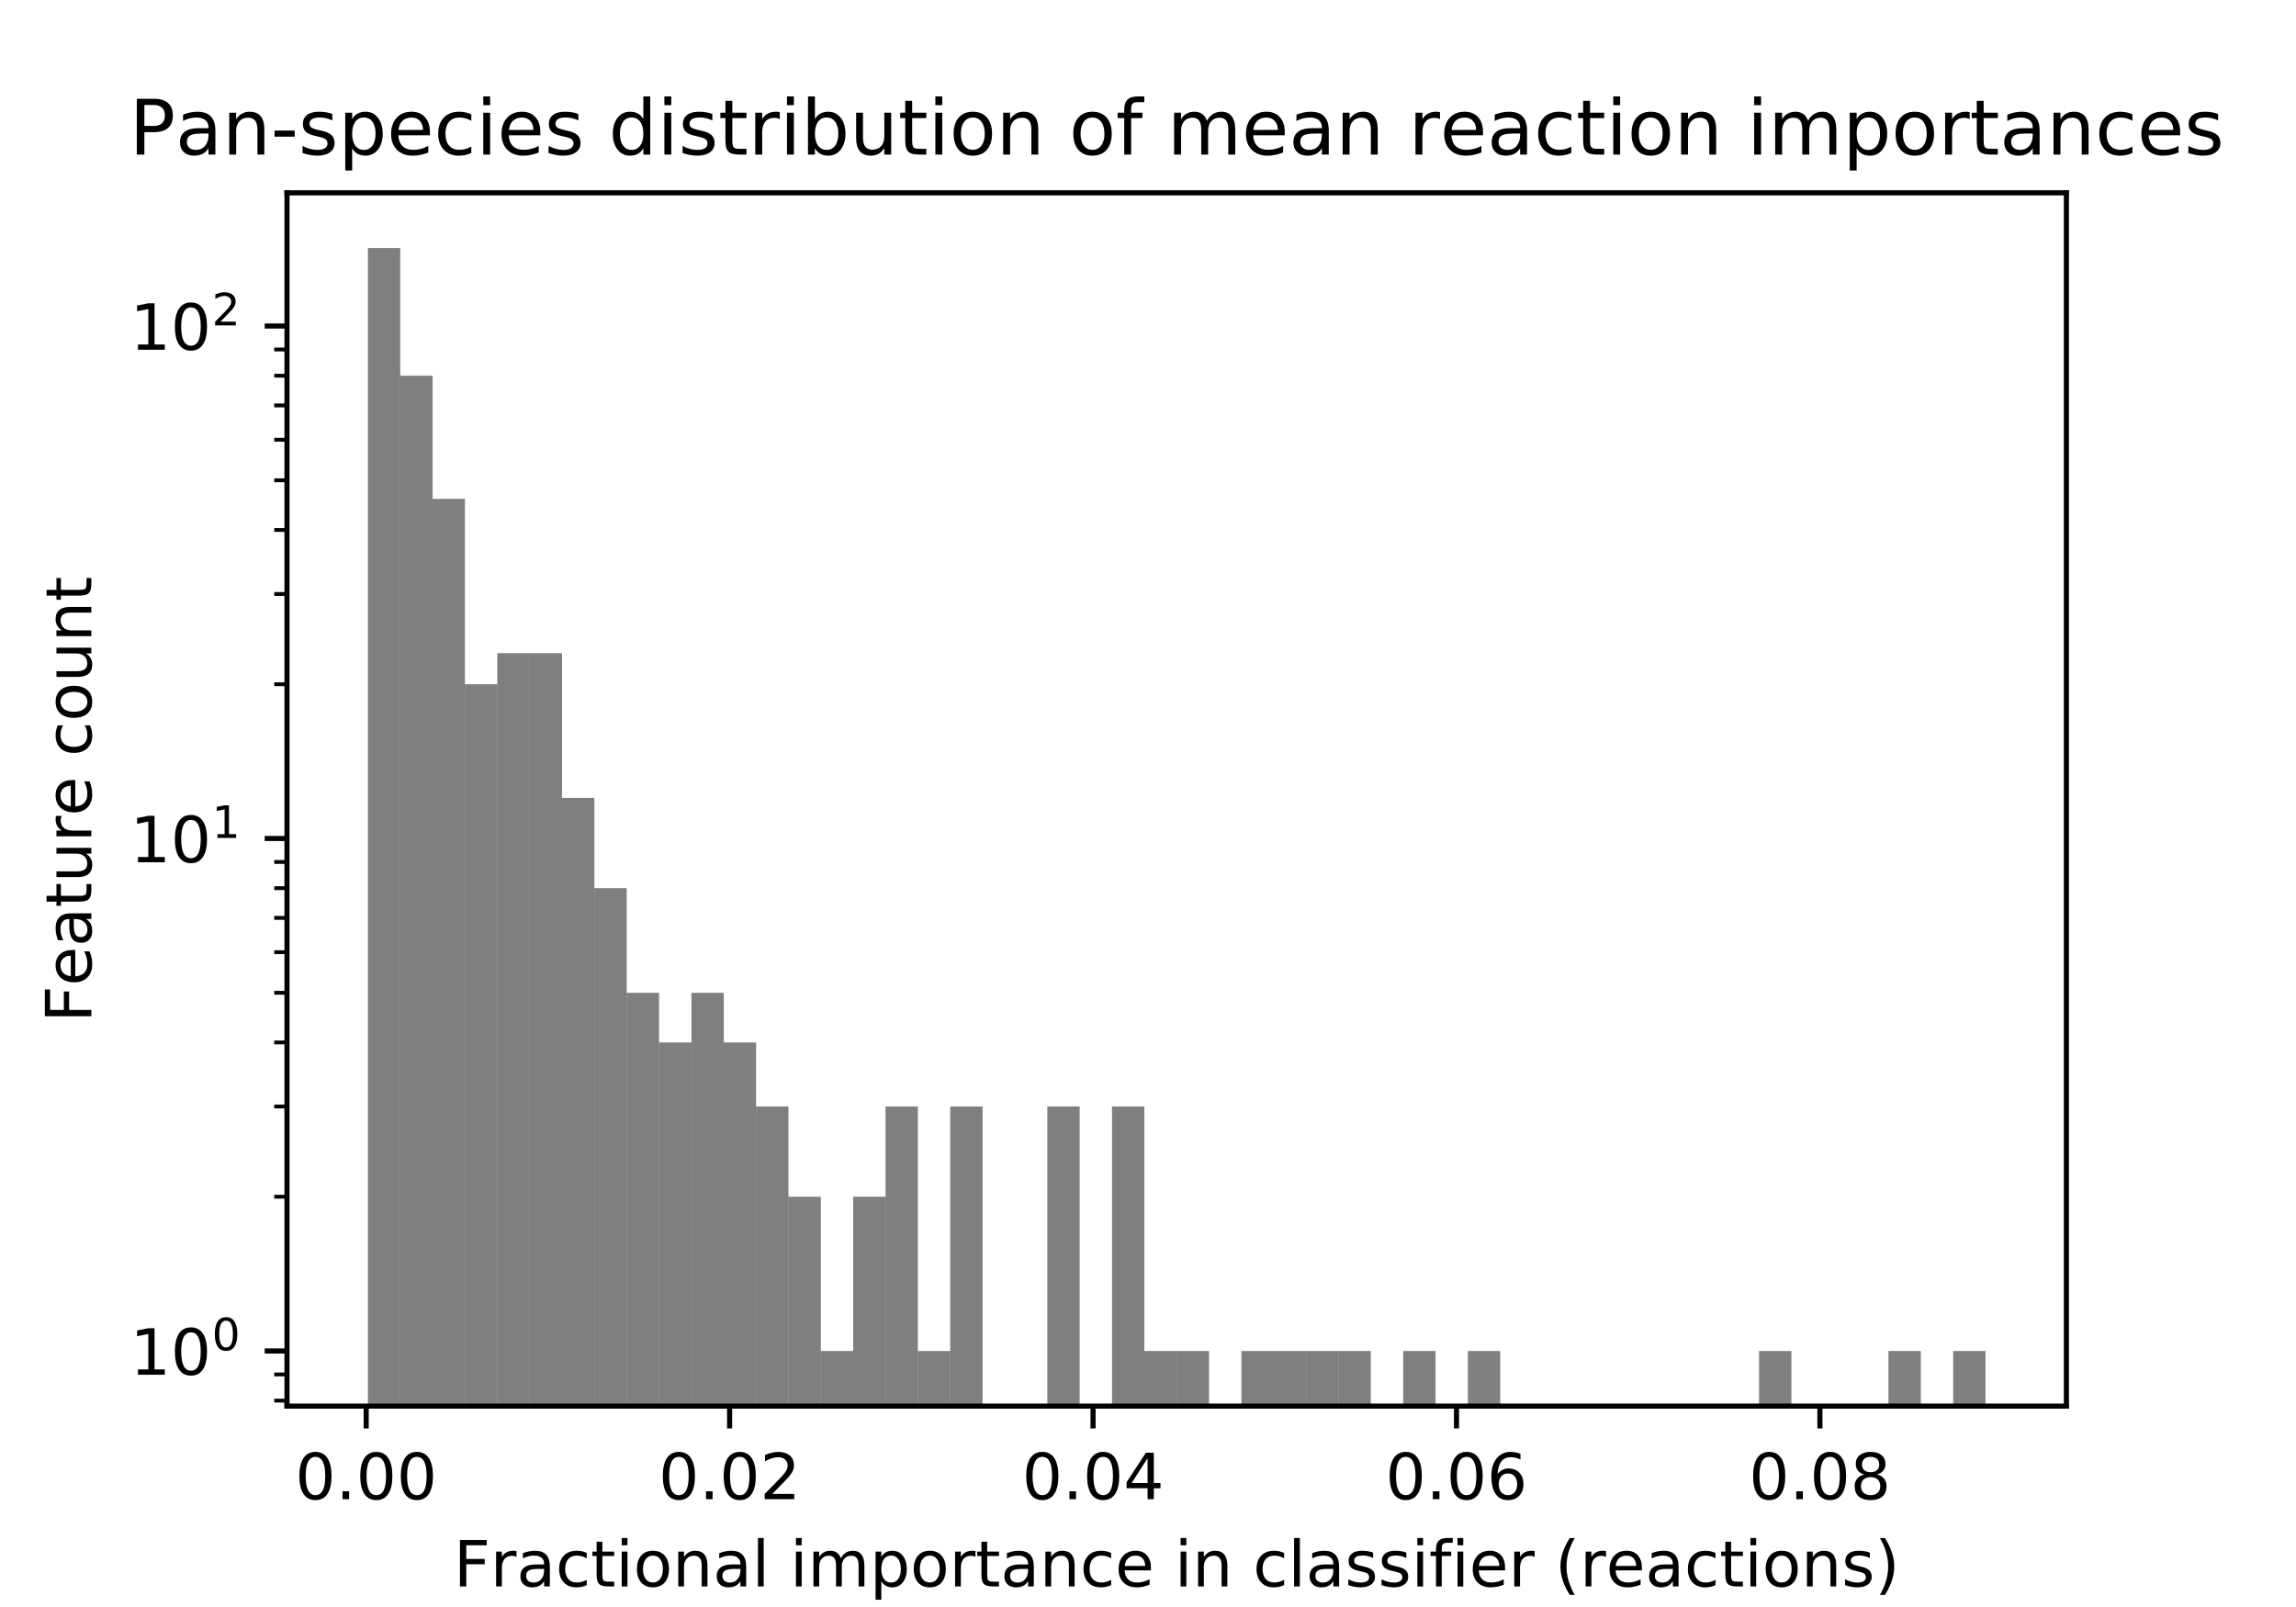 <?xml version="1.0" encoding="utf-8" standalone="no"?>
<!DOCTYPE svg PUBLIC "-//W3C//DTD SVG 1.1//EN"
  "http://www.w3.org/Graphics/SVG/1.1/DTD/svg11.dtd">
<!-- Created with matplotlib (http://matplotlib.org/) -->
<svg height="252pt" version="1.1" viewBox="0 0 360 252" width="360pt" xmlns="http://www.w3.org/2000/svg" xmlns:xlink="http://www.w3.org/1999/xlink">
 <defs>
  <style type="text/css">
*{stroke-linecap:butt;stroke-linejoin:round;}
  </style>
 </defs>
 <g id="figure_1">
  <g id="patch_1">
   <path d="M 0 252 
L 360 252 
L 360 0 
L 0 0 
z
" style="fill:#ffffff;"/>
  </g>
  <g id="axes_1">
   <g id="patch_2">
    <path d="M 45 220.5 
L 324 220.5 
L 324 30.24 
L 45 30.24 
z
" style="fill:#ffffff;"/>
   </g>
   <g id="patch_3">
    <path clip-path="url(#p67af2004b0)" d="M 57.682 80574.521 
L 62.755 80574.521 
L 62.755 38.888 
L 57.682 38.888 
z
" style="opacity:0.5;"/>
   </g>
   <g id="patch_4">
    <path clip-path="url(#p67af2004b0)" d="M 62.755 80574.521 
L 67.827 80574.521 
L 67.827 58.914 
L 62.755 58.914 
z
" style="opacity:0.5;"/>
   </g>
   <g id="patch_5">
    <path clip-path="url(#p67af2004b0)" d="M 67.827 80574.521 
L 72.9 80574.521 
L 72.9 78.228 
L 67.827 78.228 
z
" style="opacity:0.5;"/>
   </g>
   <g id="patch_6">
    <path clip-path="url(#p67af2004b0)" d="M 72.9 80574.521 
L 77.973 80574.521 
L 77.973 107.298 
L 72.9 107.298 
z
" style="opacity:0.5;"/>
   </g>
   <g id="patch_7">
    <path clip-path="url(#p67af2004b0)" d="M 77.973 80574.521 
L 83.045 80574.521 
L 83.045 102.42 
L 77.973 102.42 
z
" style="opacity:0.5;"/>
   </g>
   <g id="patch_8">
    <path clip-path="url(#p67af2004b0)" d="M 83.045 80574.521 
L 88.118 80574.521 
L 88.118 102.42 
L 83.045 102.42 
z
" style="opacity:0.5;"/>
   </g>
   <g id="patch_9">
    <path clip-path="url(#p67af2004b0)" d="M 88.118 80574.521 
L 93.191 80574.521 
L 93.191 125.126 
L 88.118 125.126 
z
" style="opacity:0.5;"/>
   </g>
   <g id="patch_10">
    <path clip-path="url(#p67af2004b0)" d="M 93.191 80574.521 
L 98.264 80574.521 
L 98.264 139.277 
L 93.191 139.277 
z
" style="opacity:0.5;"/>
   </g>
   <g id="patch_11">
    <path clip-path="url(#p67af2004b0)" d="M 98.264 80574.521 
L 103.336 80574.521 
L 103.336 155.681 
L 98.264 155.681 
z
" style="opacity:0.5;"/>
   </g>
   <g id="patch_12">
    <path clip-path="url(#p67af2004b0)" d="M 103.336 80574.521 
L 108.409 80574.521 
L 108.409 163.469 
L 103.336 163.469 
z
" style="opacity:0.5;"/>
   </g>
   <g id="patch_13">
    <path clip-path="url(#p67af2004b0)" d="M 108.409 80574.521 
L 113.482 80574.521 
L 113.482 155.681 
L 108.409 155.681 
z
" style="opacity:0.5;"/>
   </g>
   <g id="patch_14">
    <path clip-path="url(#p67af2004b0)" d="M 113.482 80574.521 
L 118.555 80574.521 
L 118.555 163.469 
L 113.482 163.469 
z
" style="opacity:0.5;"/>
   </g>
   <g id="patch_15">
    <path clip-path="url(#p67af2004b0)" d="M 118.555 80574.521 
L 123.627 80574.521 
L 123.627 173.509 
L 118.555 173.509 
z
" style="opacity:0.5;"/>
   </g>
   <g id="patch_16">
    <path clip-path="url(#p67af2004b0)" d="M 123.627 80574.521 
L 128.7 80574.521 
L 128.7 187.66 
L 123.627 187.66 
z
" style="opacity:0.5;"/>
   </g>
   <g id="patch_17">
    <path clip-path="url(#p67af2004b0)" d="M 128.7 80574.521 
L 133.773 80574.521 
L 133.773 211.852 
L 128.7 211.852 
z
" style="opacity:0.5;"/>
   </g>
   <g id="patch_18">
    <path clip-path="url(#p67af2004b0)" d="M 133.773 80574.521 
L 138.845 80574.521 
L 138.845 187.66 
L 133.773 187.66 
z
" style="opacity:0.5;"/>
   </g>
   <g id="patch_19">
    <path clip-path="url(#p67af2004b0)" d="M 138.845 80574.521 
L 143.918 80574.521 
L 143.918 173.509 
L 138.845 173.509 
z
" style="opacity:0.5;"/>
   </g>
   <g id="patch_20">
    <path clip-path="url(#p67af2004b0)" d="M 143.918 80574.521 
L 148.991 80574.521 
L 148.991 211.852 
L 143.918 211.852 
z
" style="opacity:0.5;"/>
   </g>
   <g id="patch_21">
    <path clip-path="url(#p67af2004b0)" d="M 148.991 80574.521 
L 154.064 80574.521 
L 154.064 173.509 
L 148.991 173.509 
z
" style="opacity:0.5;"/>
   </g>
   <g id="patch_22">
    <path clip-path="url(#p67af2004b0)" d="M 154.064 80574.521 
L 159.136 80574.521 
L 159.136 80574.521 
L 154.064 80574.521 
z
" style="opacity:0.5;"/>
   </g>
   <g id="patch_23">
    <path clip-path="url(#p67af2004b0)" d="M 159.136 80574.521 
L 164.209 80574.521 
L 164.209 80574.521 
L 159.136 80574.521 
z
" style="opacity:0.5;"/>
   </g>
   <g id="patch_24">
    <path clip-path="url(#p67af2004b0)" d="M 164.209 80574.521 
L 169.282 80574.521 
L 169.282 173.509 
L 164.209 173.509 
z
" style="opacity:0.5;"/>
   </g>
   <g id="patch_25">
    <path clip-path="url(#p67af2004b0)" d="M 169.282 80574.521 
L 174.355 80574.521 
L 174.355 80574.521 
L 169.282 80574.521 
z
" style="opacity:0.5;"/>
   </g>
   <g id="patch_26">
    <path clip-path="url(#p67af2004b0)" d="M 174.355 80574.521 
L 179.427 80574.521 
L 179.427 173.509 
L 174.355 173.509 
z
" style="opacity:0.5;"/>
   </g>
   <g id="patch_27">
    <path clip-path="url(#p67af2004b0)" d="M 179.427 80574.521 
L 184.5 80574.521 
L 184.5 211.852 
L 179.427 211.852 
z
" style="opacity:0.5;"/>
   </g>
   <g id="patch_28">
    <path clip-path="url(#p67af2004b0)" d="M 184.5 80574.521 
L 189.573 80574.521 
L 189.573 211.852 
L 184.5 211.852 
z
" style="opacity:0.5;"/>
   </g>
   <g id="patch_29">
    <path clip-path="url(#p67af2004b0)" d="M 189.573 80574.521 
L 194.645 80574.521 
L 194.645 80574.521 
L 189.573 80574.521 
z
" style="opacity:0.5;"/>
   </g>
   <g id="patch_30">
    <path clip-path="url(#p67af2004b0)" d="M 194.645 80574.521 
L 199.718 80574.521 
L 199.718 211.852 
L 194.645 211.852 
z
" style="opacity:0.5;"/>
   </g>
   <g id="patch_31">
    <path clip-path="url(#p67af2004b0)" d="M 199.718 80574.521 
L 204.791 80574.521 
L 204.791 211.852 
L 199.718 211.852 
z
" style="opacity:0.5;"/>
   </g>
   <g id="patch_32">
    <path clip-path="url(#p67af2004b0)" d="M 204.791 80574.521 
L 209.864 80574.521 
L 209.864 211.852 
L 204.791 211.852 
z
" style="opacity:0.5;"/>
   </g>
   <g id="patch_33">
    <path clip-path="url(#p67af2004b0)" d="M 209.864 80574.521 
L 214.936 80574.521 
L 214.936 211.852 
L 209.864 211.852 
z
" style="opacity:0.5;"/>
   </g>
   <g id="patch_34">
    <path clip-path="url(#p67af2004b0)" d="M 214.936 80574.521 
L 220.009 80574.521 
L 220.009 80574.521 
L 214.936 80574.521 
z
" style="opacity:0.5;"/>
   </g>
   <g id="patch_35">
    <path clip-path="url(#p67af2004b0)" d="M 220.009 80574.521 
L 225.082 80574.521 
L 225.082 211.852 
L 220.009 211.852 
z
" style="opacity:0.5;"/>
   </g>
   <g id="patch_36">
    <path clip-path="url(#p67af2004b0)" d="M 225.082 80574.521 
L 230.155 80574.521 
L 230.155 80574.521 
L 225.082 80574.521 
z
" style="opacity:0.5;"/>
   </g>
   <g id="patch_37">
    <path clip-path="url(#p67af2004b0)" d="M 230.155 80574.521 
L 235.227 80574.521 
L 235.227 211.852 
L 230.155 211.852 
z
" style="opacity:0.5;"/>
   </g>
   <g id="patch_38">
    <path clip-path="url(#p67af2004b0)" d="M 235.227 80574.521 
L 240.3 80574.521 
L 240.3 80574.521 
L 235.227 80574.521 
z
" style="opacity:0.5;"/>
   </g>
   <g id="patch_39">
    <path clip-path="url(#p67af2004b0)" d="M 240.3 80574.521 
L 245.373 80574.521 
L 245.373 80574.521 
L 240.3 80574.521 
z
" style="opacity:0.5;"/>
   </g>
   <g id="patch_40">
    <path clip-path="url(#p67af2004b0)" d="M 245.373 80574.521 
L 250.445 80574.521 
L 250.445 80574.521 
L 245.373 80574.521 
z
" style="opacity:0.5;"/>
   </g>
   <g id="patch_41">
    <path clip-path="url(#p67af2004b0)" d="M 250.445 80574.521 
L 255.518 80574.521 
L 255.518 80574.521 
L 250.445 80574.521 
z
" style="opacity:0.5;"/>
   </g>
   <g id="patch_42">
    <path clip-path="url(#p67af2004b0)" d="M 255.518 80574.521 
L 260.591 80574.521 
L 260.591 80574.521 
L 255.518 80574.521 
z
" style="opacity:0.5;"/>
   </g>
   <g id="patch_43">
    <path clip-path="url(#p67af2004b0)" d="M 260.591 80574.521 
L 265.664 80574.521 
L 265.664 80574.521 
L 260.591 80574.521 
z
" style="opacity:0.5;"/>
   </g>
   <g id="patch_44">
    <path clip-path="url(#p67af2004b0)" d="M 265.664 80574.521 
L 270.736 80574.521 
L 270.736 80574.521 
L 265.664 80574.521 
z
" style="opacity:0.5;"/>
   </g>
   <g id="patch_45">
    <path clip-path="url(#p67af2004b0)" d="M 270.736 80574.521 
L 275.809 80574.521 
L 275.809 80574.521 
L 270.736 80574.521 
z
" style="opacity:0.5;"/>
   </g>
   <g id="patch_46">
    <path clip-path="url(#p67af2004b0)" d="M 275.809 80574.521 
L 280.882 80574.521 
L 280.882 211.852 
L 275.809 211.852 
z
" style="opacity:0.5;"/>
   </g>
   <g id="patch_47">
    <path clip-path="url(#p67af2004b0)" d="M 280.882 80574.521 
L 285.955 80574.521 
L 285.955 80574.521 
L 280.882 80574.521 
z
" style="opacity:0.5;"/>
   </g>
   <g id="patch_48">
    <path clip-path="url(#p67af2004b0)" d="M 285.955 80574.521 
L 291.027 80574.521 
L 291.027 80574.521 
L 285.955 80574.521 
z
" style="opacity:0.5;"/>
   </g>
   <g id="patch_49">
    <path clip-path="url(#p67af2004b0)" d="M 291.027 80574.521 
L 296.1 80574.521 
L 296.1 80574.521 
L 291.027 80574.521 
z
" style="opacity:0.5;"/>
   </g>
   <g id="patch_50">
    <path clip-path="url(#p67af2004b0)" d="M 296.1 80574.521 
L 301.173 80574.521 
L 301.173 211.852 
L 296.1 211.852 
z
" style="opacity:0.5;"/>
   </g>
   <g id="patch_51">
    <path clip-path="url(#p67af2004b0)" d="M 301.173 80574.521 
L 306.245 80574.521 
L 306.245 80574.521 
L 301.173 80574.521 
z
" style="opacity:0.5;"/>
   </g>
   <g id="patch_52">
    <path clip-path="url(#p67af2004b0)" d="M 306.245 80574.521 
L 311.318 80574.521 
L 311.318 211.852 
L 306.245 211.852 
z
" style="opacity:0.5;"/>
   </g>
   <g id="matplotlib.axis_1">
    <g id="xtick_1">
     <g id="line2d_1">
      <defs>
       <path d="M 0 0 
L 0 3.5 
" id="me17c57b0a1" style="stroke:#000000;stroke-width:0.8;"/>
      </defs>
      <g>
       <use style="stroke:#000000;stroke-width:0.8;" x="57.416" xlink:href="#me17c57b0a1" y="220.5"/>
      </g>
     </g>
     <g id="text_1">
      <!-- 0.00 -->
      <defs>
       <path d="M 31.781 66.406 
Q 24.172 66.406 20.328 58.906 
Q 16.5 51.422 16.5 36.375 
Q 16.5 21.391 20.328 13.891 
Q 24.172 6.391 31.781 6.391 
Q 39.453 6.391 43.281 13.891 
Q 47.125 21.391 47.125 36.375 
Q 47.125 51.422 43.281 58.906 
Q 39.453 66.406 31.781 66.406 
z
M 31.781 74.219 
Q 44.047 74.219 50.516 64.516 
Q 56.984 54.828 56.984 36.375 
Q 56.984 17.969 50.516 8.266 
Q 44.047 -1.422 31.781 -1.422 
Q 19.531 -1.422 13.062 8.266 
Q 6.594 17.969 6.594 36.375 
Q 6.594 54.828 13.062 64.516 
Q 19.531 74.219 31.781 74.219 
z
" id="DejaVuSans-30"/>
       <path d="M 10.688 12.406 
L 21 12.406 
L 21 0 
L 10.688 0 
z
" id="DejaVuSans-2e"/>
      </defs>
      <g transform="translate(46.283 235.098)scale(0.1 -0.1)">
       <use xlink:href="#DejaVuSans-30"/>
       <use x="63.623" xlink:href="#DejaVuSans-2e"/>
       <use x="95.41" xlink:href="#DejaVuSans-30"/>
       <use x="159.033" xlink:href="#DejaVuSans-30"/>
      </g>
     </g>
    </g>
    <g id="xtick_2">
     <g id="line2d_2">
      <g>
       <use style="stroke:#000000;stroke-width:0.8;" x="114.4" xlink:href="#me17c57b0a1" y="220.5"/>
      </g>
     </g>
     <g id="text_2">
      <!-- 0.02 -->
      <defs>
       <path d="M 19.188 8.297 
L 53.609 8.297 
L 53.609 0 
L 7.328 0 
L 7.328 8.297 
Q 12.938 14.109 22.625 23.891 
Q 32.328 33.688 34.812 36.531 
Q 39.547 41.844 41.422 45.531 
Q 43.312 49.219 43.312 52.781 
Q 43.312 58.594 39.234 62.25 
Q 35.156 65.922 28.609 65.922 
Q 23.969 65.922 18.812 64.312 
Q 13.672 62.703 7.812 59.422 
L 7.812 69.391 
Q 13.766 71.781 18.938 73 
Q 24.125 74.219 28.422 74.219 
Q 39.75 74.219 46.484 68.547 
Q 53.219 62.891 53.219 53.422 
Q 53.219 48.922 51.531 44.891 
Q 49.859 40.875 45.406 35.406 
Q 44.188 33.984 37.641 27.219 
Q 31.109 20.453 19.188 8.297 
z
" id="DejaVuSans-32"/>
      </defs>
      <g transform="translate(103.267 235.098)scale(0.1 -0.1)">
       <use xlink:href="#DejaVuSans-30"/>
       <use x="63.623" xlink:href="#DejaVuSans-2e"/>
       <use x="95.41" xlink:href="#DejaVuSans-30"/>
       <use x="159.033" xlink:href="#DejaVuSans-32"/>
      </g>
     </g>
    </g>
    <g id="xtick_3">
     <g id="line2d_3">
      <g>
       <use style="stroke:#000000;stroke-width:0.8;" x="171.384" xlink:href="#me17c57b0a1" y="220.5"/>
      </g>
     </g>
     <g id="text_3">
      <!-- 0.04 -->
      <defs>
       <path d="M 37.797 64.312 
L 12.891 25.391 
L 37.797 25.391 
z
M 35.203 72.906 
L 47.609 72.906 
L 47.609 25.391 
L 58.016 25.391 
L 58.016 17.188 
L 47.609 17.188 
L 47.609 0 
L 37.797 0 
L 37.797 17.188 
L 4.891 17.188 
L 4.891 26.703 
z
" id="DejaVuSans-34"/>
      </defs>
      <g transform="translate(160.251 235.098)scale(0.1 -0.1)">
       <use xlink:href="#DejaVuSans-30"/>
       <use x="63.623" xlink:href="#DejaVuSans-2e"/>
       <use x="95.41" xlink:href="#DejaVuSans-30"/>
       <use x="159.033" xlink:href="#DejaVuSans-34"/>
      </g>
     </g>
    </g>
    <g id="xtick_4">
     <g id="line2d_4">
      <g>
       <use style="stroke:#000000;stroke-width:0.8;" x="228.368" xlink:href="#me17c57b0a1" y="220.5"/>
      </g>
     </g>
     <g id="text_4">
      <!-- 0.06 -->
      <defs>
       <path d="M 33.016 40.375 
Q 26.375 40.375 22.484 35.828 
Q 18.609 31.297 18.609 23.391 
Q 18.609 15.531 22.484 10.953 
Q 26.375 6.391 33.016 6.391 
Q 39.656 6.391 43.531 10.953 
Q 47.406 15.531 47.406 23.391 
Q 47.406 31.297 43.531 35.828 
Q 39.656 40.375 33.016 40.375 
z
M 52.594 71.297 
L 52.594 62.312 
Q 48.875 64.062 45.094 64.984 
Q 41.312 65.922 37.594 65.922 
Q 27.828 65.922 22.672 59.328 
Q 17.531 52.734 16.797 39.406 
Q 19.672 43.656 24.016 45.922 
Q 28.375 48.188 33.594 48.188 
Q 44.578 48.188 50.953 41.516 
Q 57.328 34.859 57.328 23.391 
Q 57.328 12.156 50.688 5.359 
Q 44.047 -1.422 33.016 -1.422 
Q 20.359 -1.422 13.672 8.266 
Q 6.984 17.969 6.984 36.375 
Q 6.984 53.656 15.188 63.938 
Q 23.391 74.219 37.203 74.219 
Q 40.922 74.219 44.703 73.484 
Q 48.484 72.75 52.594 71.297 
z
" id="DejaVuSans-36"/>
      </defs>
      <g transform="translate(217.235 235.098)scale(0.1 -0.1)">
       <use xlink:href="#DejaVuSans-30"/>
       <use x="63.623" xlink:href="#DejaVuSans-2e"/>
       <use x="95.41" xlink:href="#DejaVuSans-30"/>
       <use x="159.033" xlink:href="#DejaVuSans-36"/>
      </g>
     </g>
    </g>
    <g id="xtick_5">
     <g id="line2d_5">
      <g>
       <use style="stroke:#000000;stroke-width:0.8;" x="285.352" xlink:href="#me17c57b0a1" y="220.5"/>
      </g>
     </g>
     <g id="text_5">
      <!-- 0.08 -->
      <defs>
       <path d="M 31.781 34.625 
Q 24.75 34.625 20.719 30.859 
Q 16.703 27.094 16.703 20.516 
Q 16.703 13.922 20.719 10.156 
Q 24.75 6.391 31.781 6.391 
Q 38.812 6.391 42.859 10.172 
Q 46.922 13.969 46.922 20.516 
Q 46.922 27.094 42.891 30.859 
Q 38.875 34.625 31.781 34.625 
z
M 21.922 38.812 
Q 15.578 40.375 12.031 44.719 
Q 8.5 49.078 8.5 55.328 
Q 8.5 64.062 14.719 69.141 
Q 20.953 74.219 31.781 74.219 
Q 42.672 74.219 48.875 69.141 
Q 55.078 64.062 55.078 55.328 
Q 55.078 49.078 51.531 44.719 
Q 48 40.375 41.703 38.812 
Q 48.828 37.156 52.797 32.312 
Q 56.781 27.484 56.781 20.516 
Q 56.781 9.906 50.312 4.234 
Q 43.844 -1.422 31.781 -1.422 
Q 19.734 -1.422 13.25 4.234 
Q 6.781 9.906 6.781 20.516 
Q 6.781 27.484 10.781 32.312 
Q 14.797 37.156 21.922 38.812 
z
M 18.312 54.391 
Q 18.312 48.734 21.844 45.562 
Q 25.391 42.391 31.781 42.391 
Q 38.141 42.391 41.719 45.562 
Q 45.312 48.734 45.312 54.391 
Q 45.312 60.062 41.719 63.234 
Q 38.141 66.406 31.781 66.406 
Q 25.391 66.406 21.844 63.234 
Q 18.312 60.062 18.312 54.391 
z
" id="DejaVuSans-38"/>
      </defs>
      <g transform="translate(274.219 235.098)scale(0.1 -0.1)">
       <use xlink:href="#DejaVuSans-30"/>
       <use x="63.623" xlink:href="#DejaVuSans-2e"/>
       <use x="95.41" xlink:href="#DejaVuSans-30"/>
       <use x="159.033" xlink:href="#DejaVuSans-38"/>
      </g>
     </g>
    </g>
    <g id="text_6">
     <!-- Fractional importance in classifier (reactions) -->
     <defs>
      <path d="M 9.812 72.906 
L 51.703 72.906 
L 51.703 64.594 
L 19.672 64.594 
L 19.672 43.109 
L 48.578 43.109 
L 48.578 34.812 
L 19.672 34.812 
L 19.672 0 
L 9.812 0 
z
" id="DejaVuSans-46"/>
      <path d="M 41.109 46.297 
Q 39.594 47.172 37.812 47.578 
Q 36.031 48 33.891 48 
Q 26.266 48 22.188 43.047 
Q 18.109 38.094 18.109 28.812 
L 18.109 0 
L 9.078 0 
L 9.078 54.688 
L 18.109 54.688 
L 18.109 46.188 
Q 20.953 51.172 25.484 53.578 
Q 30.031 56 36.531 56 
Q 37.453 56 38.578 55.875 
Q 39.703 55.766 41.062 55.516 
z
" id="DejaVuSans-72"/>
      <path d="M 34.281 27.484 
Q 23.391 27.484 19.188 25 
Q 14.984 22.516 14.984 16.5 
Q 14.984 11.719 18.141 8.906 
Q 21.297 6.109 26.703 6.109 
Q 34.188 6.109 38.703 11.406 
Q 43.219 16.703 43.219 25.484 
L 43.219 27.484 
z
M 52.203 31.203 
L 52.203 0 
L 43.219 0 
L 43.219 8.297 
Q 40.141 3.328 35.547 0.953 
Q 30.953 -1.422 24.312 -1.422 
Q 15.922 -1.422 10.953 3.297 
Q 6 8.016 6 15.922 
Q 6 25.141 12.172 29.828 
Q 18.359 34.516 30.609 34.516 
L 43.219 34.516 
L 43.219 35.406 
Q 43.219 41.609 39.141 45 
Q 35.062 48.391 27.688 48.391 
Q 23 48.391 18.547 47.266 
Q 14.109 46.141 10.016 43.891 
L 10.016 52.203 
Q 14.938 54.109 19.578 55.047 
Q 24.219 56 28.609 56 
Q 40.484 56 46.344 49.844 
Q 52.203 43.703 52.203 31.203 
z
" id="DejaVuSans-61"/>
      <path d="M 48.781 52.594 
L 48.781 44.188 
Q 44.969 46.297 41.141 47.344 
Q 37.312 48.391 33.406 48.391 
Q 24.656 48.391 19.812 42.844 
Q 14.984 37.312 14.984 27.297 
Q 14.984 17.281 19.812 11.734 
Q 24.656 6.203 33.406 6.203 
Q 37.312 6.203 41.141 7.25 
Q 44.969 8.297 48.781 10.406 
L 48.781 2.094 
Q 45.016 0.344 40.984 -0.531 
Q 36.969 -1.422 32.422 -1.422 
Q 20.062 -1.422 12.781 6.344 
Q 5.516 14.109 5.516 27.297 
Q 5.516 40.672 12.859 48.328 
Q 20.219 56 33.016 56 
Q 37.156 56 41.109 55.141 
Q 45.062 54.297 48.781 52.594 
z
" id="DejaVuSans-63"/>
      <path d="M 18.312 70.219 
L 18.312 54.688 
L 36.812 54.688 
L 36.812 47.703 
L 18.312 47.703 
L 18.312 18.016 
Q 18.312 11.328 20.141 9.422 
Q 21.969 7.516 27.594 7.516 
L 36.812 7.516 
L 36.812 0 
L 27.594 0 
Q 17.188 0 13.234 3.875 
Q 9.281 7.766 9.281 18.016 
L 9.281 47.703 
L 2.688 47.703 
L 2.688 54.688 
L 9.281 54.688 
L 9.281 70.219 
z
" id="DejaVuSans-74"/>
      <path d="M 9.422 54.688 
L 18.406 54.688 
L 18.406 0 
L 9.422 0 
z
M 9.422 75.984 
L 18.406 75.984 
L 18.406 64.594 
L 9.422 64.594 
z
" id="DejaVuSans-69"/>
      <path d="M 30.609 48.391 
Q 23.391 48.391 19.188 42.75 
Q 14.984 37.109 14.984 27.297 
Q 14.984 17.484 19.156 11.844 
Q 23.344 6.203 30.609 6.203 
Q 37.797 6.203 41.984 11.859 
Q 46.188 17.531 46.188 27.297 
Q 46.188 37.016 41.984 42.703 
Q 37.797 48.391 30.609 48.391 
z
M 30.609 56 
Q 42.328 56 49.016 48.375 
Q 55.719 40.766 55.719 27.297 
Q 55.719 13.875 49.016 6.219 
Q 42.328 -1.422 30.609 -1.422 
Q 18.844 -1.422 12.172 6.219 
Q 5.516 13.875 5.516 27.297 
Q 5.516 40.766 12.172 48.375 
Q 18.844 56 30.609 56 
z
" id="DejaVuSans-6f"/>
      <path d="M 54.891 33.016 
L 54.891 0 
L 45.906 0 
L 45.906 32.719 
Q 45.906 40.484 42.875 44.328 
Q 39.844 48.188 33.797 48.188 
Q 26.516 48.188 22.312 43.547 
Q 18.109 38.922 18.109 30.906 
L 18.109 0 
L 9.078 0 
L 9.078 54.688 
L 18.109 54.688 
L 18.109 46.188 
Q 21.344 51.125 25.703 53.562 
Q 30.078 56 35.797 56 
Q 45.219 56 50.047 50.172 
Q 54.891 44.344 54.891 33.016 
z
" id="DejaVuSans-6e"/>
      <path d="M 9.422 75.984 
L 18.406 75.984 
L 18.406 0 
L 9.422 0 
z
" id="DejaVuSans-6c"/>
      <path id="DejaVuSans-20"/>
      <path d="M 52 44.188 
Q 55.375 50.25 60.062 53.125 
Q 64.75 56 71.094 56 
Q 79.641 56 84.281 50.016 
Q 88.922 44.047 88.922 33.016 
L 88.922 0 
L 79.891 0 
L 79.891 32.719 
Q 79.891 40.578 77.094 44.375 
Q 74.312 48.188 68.609 48.188 
Q 61.625 48.188 57.562 43.547 
Q 53.516 38.922 53.516 30.906 
L 53.516 0 
L 44.484 0 
L 44.484 32.719 
Q 44.484 40.625 41.703 44.406 
Q 38.922 48.188 33.109 48.188 
Q 26.219 48.188 22.156 43.531 
Q 18.109 38.875 18.109 30.906 
L 18.109 0 
L 9.078 0 
L 9.078 54.688 
L 18.109 54.688 
L 18.109 46.188 
Q 21.188 51.219 25.484 53.609 
Q 29.781 56 35.688 56 
Q 41.656 56 45.828 52.969 
Q 50 49.953 52 44.188 
z
" id="DejaVuSans-6d"/>
      <path d="M 18.109 8.203 
L 18.109 -20.797 
L 9.078 -20.797 
L 9.078 54.688 
L 18.109 54.688 
L 18.109 46.391 
Q 20.953 51.266 25.266 53.625 
Q 29.594 56 35.594 56 
Q 45.562 56 51.781 48.094 
Q 58.016 40.188 58.016 27.297 
Q 58.016 14.406 51.781 6.484 
Q 45.562 -1.422 35.594 -1.422 
Q 29.594 -1.422 25.266 0.953 
Q 20.953 3.328 18.109 8.203 
z
M 48.688 27.297 
Q 48.688 37.203 44.609 42.844 
Q 40.531 48.484 33.406 48.484 
Q 26.266 48.484 22.188 42.844 
Q 18.109 37.203 18.109 27.297 
Q 18.109 17.391 22.188 11.75 
Q 26.266 6.109 33.406 6.109 
Q 40.531 6.109 44.609 11.75 
Q 48.688 17.391 48.688 27.297 
z
" id="DejaVuSans-70"/>
      <path d="M 56.203 29.594 
L 56.203 25.203 
L 14.891 25.203 
Q 15.484 15.922 20.484 11.062 
Q 25.484 6.203 34.422 6.203 
Q 39.594 6.203 44.453 7.469 
Q 49.312 8.734 54.109 11.281 
L 54.109 2.781 
Q 49.266 0.734 44.188 -0.344 
Q 39.109 -1.422 33.891 -1.422 
Q 20.797 -1.422 13.156 6.188 
Q 5.516 13.812 5.516 26.812 
Q 5.516 40.234 12.766 48.109 
Q 20.016 56 32.328 56 
Q 43.359 56 49.781 48.891 
Q 56.203 41.797 56.203 29.594 
z
M 47.219 32.234 
Q 47.125 39.594 43.094 43.984 
Q 39.062 48.391 32.422 48.391 
Q 24.906 48.391 20.391 44.141 
Q 15.875 39.891 15.188 32.172 
z
" id="DejaVuSans-65"/>
      <path d="M 44.281 53.078 
L 44.281 44.578 
Q 40.484 46.531 36.375 47.5 
Q 32.281 48.484 27.875 48.484 
Q 21.188 48.484 17.844 46.438 
Q 14.5 44.391 14.5 40.281 
Q 14.5 37.156 16.891 35.375 
Q 19.281 33.594 26.516 31.984 
L 29.594 31.297 
Q 39.156 29.25 43.188 25.516 
Q 47.219 21.781 47.219 15.094 
Q 47.219 7.469 41.188 3.016 
Q 35.156 -1.422 24.609 -1.422 
Q 20.219 -1.422 15.453 -0.562 
Q 10.688 0.297 5.422 2 
L 5.422 11.281 
Q 10.406 8.688 15.234 7.391 
Q 20.062 6.109 24.812 6.109 
Q 31.156 6.109 34.562 8.281 
Q 37.984 10.453 37.984 14.406 
Q 37.984 18.062 35.516 20.016 
Q 33.062 21.969 24.703 23.781 
L 21.578 24.516 
Q 13.234 26.266 9.516 29.906 
Q 5.812 33.547 5.812 39.891 
Q 5.812 47.609 11.281 51.797 
Q 16.75 56 26.812 56 
Q 31.781 56 36.172 55.266 
Q 40.578 54.547 44.281 53.078 
z
" id="DejaVuSans-73"/>
      <path d="M 37.109 75.984 
L 37.109 68.5 
L 28.516 68.5 
Q 23.688 68.5 21.797 66.547 
Q 19.922 64.594 19.922 59.516 
L 19.922 54.688 
L 34.719 54.688 
L 34.719 47.703 
L 19.922 47.703 
L 19.922 0 
L 10.891 0 
L 10.891 47.703 
L 2.297 47.703 
L 2.297 54.688 
L 10.891 54.688 
L 10.891 58.5 
Q 10.891 67.625 15.141 71.797 
Q 19.391 75.984 28.609 75.984 
z
" id="DejaVuSans-66"/>
      <path d="M 31 75.875 
Q 24.469 64.656 21.281 53.656 
Q 18.109 42.672 18.109 31.391 
Q 18.109 20.125 21.312 9.062 
Q 24.516 -2 31 -13.188 
L 23.188 -13.188 
Q 15.875 -1.703 12.234 9.375 
Q 8.594 20.453 8.594 31.391 
Q 8.594 42.281 12.203 53.312 
Q 15.828 64.359 23.188 75.875 
z
" id="DejaVuSans-28"/>
      <path d="M 8.016 75.875 
L 15.828 75.875 
Q 23.141 64.359 26.781 53.312 
Q 30.422 42.281 30.422 31.391 
Q 30.422 20.453 26.781 9.375 
Q 23.141 -1.703 15.828 -13.188 
L 8.016 -13.188 
Q 14.5 -2 17.703 9.062 
Q 20.906 20.125 20.906 31.391 
Q 20.906 42.672 17.703 53.656 
Q 14.5 64.656 8.016 75.875 
z
" id="DejaVuSans-29"/>
     </defs>
     <g transform="translate(71.14 248.777)scale(0.1 -0.1)">
      <use xlink:href="#DejaVuSans-46"/>
      <use x="57.41" xlink:href="#DejaVuSans-72"/>
      <use x="98.523" xlink:href="#DejaVuSans-61"/>
      <use x="159.803" xlink:href="#DejaVuSans-63"/>
      <use x="214.783" xlink:href="#DejaVuSans-74"/>
      <use x="253.992" xlink:href="#DejaVuSans-69"/>
      <use x="281.775" xlink:href="#DejaVuSans-6f"/>
      <use x="342.957" xlink:href="#DejaVuSans-6e"/>
      <use x="406.336" xlink:href="#DejaVuSans-61"/>
      <use x="467.615" xlink:href="#DejaVuSans-6c"/>
      <use x="495.398" xlink:href="#DejaVuSans-20"/>
      <use x="527.186" xlink:href="#DejaVuSans-69"/>
      <use x="554.969" xlink:href="#DejaVuSans-6d"/>
      <use x="652.381" xlink:href="#DejaVuSans-70"/>
      <use x="715.857" xlink:href="#DejaVuSans-6f"/>
      <use x="777.039" xlink:href="#DejaVuSans-72"/>
      <use x="818.152" xlink:href="#DejaVuSans-74"/>
      <use x="857.361" xlink:href="#DejaVuSans-61"/>
      <use x="918.641" xlink:href="#DejaVuSans-6e"/>
      <use x="982.02" xlink:href="#DejaVuSans-63"/>
      <use x="1037" xlink:href="#DejaVuSans-65"/>
      <use x="1098.523" xlink:href="#DejaVuSans-20"/>
      <use x="1130.311" xlink:href="#DejaVuSans-69"/>
      <use x="1158.094" xlink:href="#DejaVuSans-6e"/>
      <use x="1221.473" xlink:href="#DejaVuSans-20"/>
      <use x="1253.26" xlink:href="#DejaVuSans-63"/>
      <use x="1308.24" xlink:href="#DejaVuSans-6c"/>
      <use x="1336.023" xlink:href="#DejaVuSans-61"/>
      <use x="1397.303" xlink:href="#DejaVuSans-73"/>
      <use x="1449.402" xlink:href="#DejaVuSans-73"/>
      <use x="1501.502" xlink:href="#DejaVuSans-69"/>
      <use x="1529.285" xlink:href="#DejaVuSans-66"/>
      <use x="1564.49" xlink:href="#DejaVuSans-69"/>
      <use x="1592.273" xlink:href="#DejaVuSans-65"/>
      <use x="1653.797" xlink:href="#DejaVuSans-72"/>
      <use x="1694.91" xlink:href="#DejaVuSans-20"/>
      <use x="1726.697" xlink:href="#DejaVuSans-28"/>
      <use x="1765.711" xlink:href="#DejaVuSans-72"/>
      <use x="1806.793" xlink:href="#DejaVuSans-65"/>
      <use x="1868.316" xlink:href="#DejaVuSans-61"/>
      <use x="1929.596" xlink:href="#DejaVuSans-63"/>
      <use x="1984.576" xlink:href="#DejaVuSans-74"/>
      <use x="2023.785" xlink:href="#DejaVuSans-69"/>
      <use x="2051.568" xlink:href="#DejaVuSans-6f"/>
      <use x="2112.75" xlink:href="#DejaVuSans-6e"/>
      <use x="2176.129" xlink:href="#DejaVuSans-73"/>
      <use x="2228.229" xlink:href="#DejaVuSans-29"/>
     </g>
    </g>
   </g>
   <g id="matplotlib.axis_2">
    <g id="ytick_1">
     <g id="line2d_6">
      <defs>
       <path d="M 0 0 
L -3.5 0 
" id="mea0034c437" style="stroke:#000000;stroke-width:0.8;"/>
      </defs>
      <g>
       <use style="stroke:#000000;stroke-width:0.8;" x="45" xlink:href="#mea0034c437" y="211.852"/>
      </g>
     </g>
     <g id="text_7">
      <!-- $\mathdefault{10^{0}}$ -->
      <defs>
       <path d="M 12.406 8.297 
L 28.516 8.297 
L 28.516 63.922 
L 10.984 60.406 
L 10.984 69.391 
L 28.422 72.906 
L 38.281 72.906 
L 38.281 8.297 
L 54.391 8.297 
L 54.391 0 
L 12.406 0 
z
" id="DejaVuSans-31"/>
      </defs>
      <g transform="translate(20.4 215.651)scale(0.1 -0.1)">
       <use transform="translate(0 0.766)" xlink:href="#DejaVuSans-31"/>
       <use transform="translate(63.623 0.766)" xlink:href="#DejaVuSans-30"/>
       <use transform="translate(128.203 39.047)scale(0.7)" xlink:href="#DejaVuSans-30"/>
      </g>
     </g>
    </g>
    <g id="ytick_2">
     <g id="line2d_7">
      <g>
       <use style="stroke:#000000;stroke-width:0.8;" x="45" xlink:href="#mea0034c437" y="131.489"/>
      </g>
     </g>
     <g id="text_8">
      <!-- $\mathdefault{10^{1}}$ -->
      <g transform="translate(20.4 135.288)scale(0.1 -0.1)">
       <use transform="translate(0 0.684)" xlink:href="#DejaVuSans-31"/>
       <use transform="translate(63.623 0.684)" xlink:href="#DejaVuSans-30"/>
       <use transform="translate(128.203 38.966)scale(0.7)" xlink:href="#DejaVuSans-31"/>
      </g>
     </g>
    </g>
    <g id="ytick_3">
     <g id="line2d_8">
      <g>
       <use style="stroke:#000000;stroke-width:0.8;" x="45" xlink:href="#mea0034c437" y="51.126"/>
      </g>
     </g>
     <g id="text_9">
      <!-- $\mathdefault{10^{2}}$ -->
      <g transform="translate(20.4 54.926)scale(0.1 -0.1)">
       <use transform="translate(0 0.766)" xlink:href="#DejaVuSans-31"/>
       <use transform="translate(63.623 0.766)" xlink:href="#DejaVuSans-30"/>
       <use transform="translate(128.203 39.047)scale(0.7)" xlink:href="#DejaVuSans-32"/>
      </g>
     </g>
    </g>
    <g id="ytick_4">
     <g id="line2d_9">
      <defs>
       <path d="M 0 0 
L -2 0 
" id="mf812a93200" style="stroke:#000000;stroke-width:0.6;"/>
      </defs>
      <g>
       <use style="stroke:#000000;stroke-width:0.6;" x="45" xlink:href="#mf812a93200" y="219.64"/>
      </g>
     </g>
    </g>
    <g id="ytick_5">
     <g id="line2d_10">
      <g>
       <use style="stroke:#000000;stroke-width:0.6;" x="45" xlink:href="#mf812a93200" y="215.529"/>
      </g>
     </g>
    </g>
    <g id="ytick_6">
     <g id="line2d_11">
      <g>
       <use style="stroke:#000000;stroke-width:0.6;" x="45" xlink:href="#mf812a93200" y="187.66"/>
      </g>
     </g>
    </g>
    <g id="ytick_7">
     <g id="line2d_12">
      <g>
       <use style="stroke:#000000;stroke-width:0.6;" x="45" xlink:href="#mf812a93200" y="173.509"/>
      </g>
     </g>
    </g>
    <g id="ytick_8">
     <g id="line2d_13">
      <g>
       <use style="stroke:#000000;stroke-width:0.6;" x="45" xlink:href="#mf812a93200" y="163.469"/>
      </g>
     </g>
    </g>
    <g id="ytick_9">
     <g id="line2d_14">
      <g>
       <use style="stroke:#000000;stroke-width:0.6;" x="45" xlink:href="#mf812a93200" y="155.681"/>
      </g>
     </g>
    </g>
    <g id="ytick_10">
     <g id="line2d_15">
      <g>
       <use style="stroke:#000000;stroke-width:0.6;" x="45" xlink:href="#mf812a93200" y="149.318"/>
      </g>
     </g>
    </g>
    <g id="ytick_11">
     <g id="line2d_16">
      <g>
       <use style="stroke:#000000;stroke-width:0.6;" x="45" xlink:href="#mf812a93200" y="143.937"/>
      </g>
     </g>
    </g>
    <g id="ytick_12">
     <g id="line2d_17">
      <g>
       <use style="stroke:#000000;stroke-width:0.6;" x="45" xlink:href="#mf812a93200" y="139.277"/>
      </g>
     </g>
    </g>
    <g id="ytick_13">
     <g id="line2d_18">
      <g>
       <use style="stroke:#000000;stroke-width:0.6;" x="45" xlink:href="#mf812a93200" y="135.166"/>
      </g>
     </g>
    </g>
    <g id="ytick_14">
     <g id="line2d_19">
      <g>
       <use style="stroke:#000000;stroke-width:0.6;" x="45" xlink:href="#mf812a93200" y="107.298"/>
      </g>
     </g>
    </g>
    <g id="ytick_15">
     <g id="line2d_20">
      <g>
       <use style="stroke:#000000;stroke-width:0.6;" x="45" xlink:href="#mf812a93200" y="93.146"/>
      </g>
     </g>
    </g>
    <g id="ytick_16">
     <g id="line2d_21">
      <g>
       <use style="stroke:#000000;stroke-width:0.6;" x="45" xlink:href="#mf812a93200" y="83.106"/>
      </g>
     </g>
    </g>
    <g id="ytick_17">
     <g id="line2d_22">
      <g>
       <use style="stroke:#000000;stroke-width:0.6;" x="45" xlink:href="#mf812a93200" y="75.318"/>
      </g>
     </g>
    </g>
    <g id="ytick_18">
     <g id="line2d_23">
      <g>
       <use style="stroke:#000000;stroke-width:0.6;" x="45" xlink:href="#mf812a93200" y="68.955"/>
      </g>
     </g>
    </g>
    <g id="ytick_19">
     <g id="line2d_24">
      <g>
       <use style="stroke:#000000;stroke-width:0.6;" x="45" xlink:href="#mf812a93200" y="63.575"/>
      </g>
     </g>
    </g>
    <g id="ytick_20">
     <g id="line2d_25">
      <g>
       <use style="stroke:#000000;stroke-width:0.6;" x="45" xlink:href="#mf812a93200" y="58.914"/>
      </g>
     </g>
    </g>
    <g id="ytick_21">
     <g id="line2d_26">
      <g>
       <use style="stroke:#000000;stroke-width:0.6;" x="45" xlink:href="#mf812a93200" y="54.804"/>
      </g>
     </g>
    </g>
    <g id="text_10">
     <!-- Feature count -->
     <defs>
      <path d="M 8.5 21.578 
L 8.5 54.688 
L 17.484 54.688 
L 17.484 21.922 
Q 17.484 14.156 20.5 10.266 
Q 23.531 6.391 29.594 6.391 
Q 36.859 6.391 41.078 11.031 
Q 45.312 15.672 45.312 23.688 
L 45.312 54.688 
L 54.297 54.688 
L 54.297 0 
L 45.312 0 
L 45.312 8.406 
Q 42.047 3.422 37.719 1 
Q 33.406 -1.422 27.688 -1.422 
Q 18.266 -1.422 13.375 4.438 
Q 8.5 10.297 8.5 21.578 
z
M 31.109 56 
z
" id="DejaVuSans-75"/>
     </defs>
     <g transform="translate(14.32 160.337)rotate(-90)scale(0.1 -0.1)">
      <use xlink:href="#DejaVuSans-46"/>
      <use x="57.441" xlink:href="#DejaVuSans-65"/>
      <use x="118.965" xlink:href="#DejaVuSans-61"/>
      <use x="180.244" xlink:href="#DejaVuSans-74"/>
      <use x="219.453" xlink:href="#DejaVuSans-75"/>
      <use x="282.832" xlink:href="#DejaVuSans-72"/>
      <use x="323.914" xlink:href="#DejaVuSans-65"/>
      <use x="385.438" xlink:href="#DejaVuSans-20"/>
      <use x="417.225" xlink:href="#DejaVuSans-63"/>
      <use x="472.205" xlink:href="#DejaVuSans-6f"/>
      <use x="533.387" xlink:href="#DejaVuSans-75"/>
      <use x="596.766" xlink:href="#DejaVuSans-6e"/>
      <use x="660.145" xlink:href="#DejaVuSans-74"/>
     </g>
    </g>
   </g>
   <g id="patch_53">
    <path d="M 45 220.5 
L 45 30.24 
" style="fill:none;stroke:#000000;stroke-linecap:square;stroke-linejoin:miter;stroke-width:0.8;"/>
   </g>
   <g id="patch_54">
    <path d="M 324 220.5 
L 324 30.24 
" style="fill:none;stroke:#000000;stroke-linecap:square;stroke-linejoin:miter;stroke-width:0.8;"/>
   </g>
   <g id="patch_55">
    <path d="M 45 220.5 
L 324 220.5 
" style="fill:none;stroke:#000000;stroke-linecap:square;stroke-linejoin:miter;stroke-width:0.8;"/>
   </g>
   <g id="patch_56">
    <path d="M 45 30.24 
L 324 30.24 
" style="fill:none;stroke:#000000;stroke-linecap:square;stroke-linejoin:miter;stroke-width:0.8;"/>
   </g>
   <g id="text_11">
    <!-- Pan-species distribution of mean reaction importances -->
    <defs>
     <path d="M 19.672 64.797 
L 19.672 37.406 
L 32.078 37.406 
Q 38.969 37.406 42.719 40.969 
Q 46.484 44.531 46.484 51.125 
Q 46.484 57.672 42.719 61.234 
Q 38.969 64.797 32.078 64.797 
z
M 9.812 72.906 
L 32.078 72.906 
Q 44.344 72.906 50.609 67.359 
Q 56.891 61.812 56.891 51.125 
Q 56.891 40.328 50.609 34.812 
Q 44.344 29.297 32.078 29.297 
L 19.672 29.297 
L 19.672 0 
L 9.812 0 
z
" id="DejaVuSans-50"/>
     <path d="M 4.891 31.391 
L 31.203 31.391 
L 31.203 23.391 
L 4.891 23.391 
z
" id="DejaVuSans-2d"/>
     <path d="M 45.406 46.391 
L 45.406 75.984 
L 54.391 75.984 
L 54.391 0 
L 45.406 0 
L 45.406 8.203 
Q 42.578 3.328 38.25 0.953 
Q 33.938 -1.422 27.875 -1.422 
Q 17.969 -1.422 11.734 6.484 
Q 5.516 14.406 5.516 27.297 
Q 5.516 40.188 11.734 48.094 
Q 17.969 56 27.875 56 
Q 33.938 56 38.25 53.625 
Q 42.578 51.266 45.406 46.391 
z
M 14.797 27.297 
Q 14.797 17.391 18.875 11.75 
Q 22.953 6.109 30.078 6.109 
Q 37.203 6.109 41.297 11.75 
Q 45.406 17.391 45.406 27.297 
Q 45.406 37.203 41.297 42.844 
Q 37.203 48.484 30.078 48.484 
Q 22.953 48.484 18.875 42.844 
Q 14.797 37.203 14.797 27.297 
z
" id="DejaVuSans-64"/>
     <path d="M 48.688 27.297 
Q 48.688 37.203 44.609 42.844 
Q 40.531 48.484 33.406 48.484 
Q 26.266 48.484 22.188 42.844 
Q 18.109 37.203 18.109 27.297 
Q 18.109 17.391 22.188 11.75 
Q 26.266 6.109 33.406 6.109 
Q 40.531 6.109 44.609 11.75 
Q 48.688 17.391 48.688 27.297 
z
M 18.109 46.391 
Q 20.953 51.266 25.266 53.625 
Q 29.594 56 35.594 56 
Q 45.562 56 51.781 48.094 
Q 58.016 40.188 58.016 27.297 
Q 58.016 14.406 51.781 6.484 
Q 45.562 -1.422 35.594 -1.422 
Q 29.594 -1.422 25.266 0.953 
Q 20.953 3.328 18.109 8.203 
L 18.109 0 
L 9.078 0 
L 9.078 75.984 
L 18.109 75.984 
z
" id="DejaVuSans-62"/>
    </defs>
    <g transform="translate(20.275 24.24)scale(0.12 -0.12)">
     <use xlink:href="#DejaVuSans-50"/>
     <use x="60.24" xlink:href="#DejaVuSans-61"/>
     <use x="121.52" xlink:href="#DejaVuSans-6e"/>
     <use x="184.898" xlink:href="#DejaVuSans-2d"/>
     <use x="220.982" xlink:href="#DejaVuSans-73"/>
     <use x="273.082" xlink:href="#DejaVuSans-70"/>
     <use x="336.559" xlink:href="#DejaVuSans-65"/>
     <use x="398.082" xlink:href="#DejaVuSans-63"/>
     <use x="453.062" xlink:href="#DejaVuSans-69"/>
     <use x="480.846" xlink:href="#DejaVuSans-65"/>
     <use x="542.369" xlink:href="#DejaVuSans-73"/>
     <use x="594.469" xlink:href="#DejaVuSans-20"/>
     <use x="626.256" xlink:href="#DejaVuSans-64"/>
     <use x="689.732" xlink:href="#DejaVuSans-69"/>
     <use x="717.516" xlink:href="#DejaVuSans-73"/>
     <use x="769.615" xlink:href="#DejaVuSans-74"/>
     <use x="808.824" xlink:href="#DejaVuSans-72"/>
     <use x="849.938" xlink:href="#DejaVuSans-69"/>
     <use x="877.721" xlink:href="#DejaVuSans-62"/>
     <use x="941.197" xlink:href="#DejaVuSans-75"/>
     <use x="1004.576" xlink:href="#DejaVuSans-74"/>
     <use x="1043.785" xlink:href="#DejaVuSans-69"/>
     <use x="1071.568" xlink:href="#DejaVuSans-6f"/>
     <use x="1132.75" xlink:href="#DejaVuSans-6e"/>
     <use x="1196.129" xlink:href="#DejaVuSans-20"/>
     <use x="1227.916" xlink:href="#DejaVuSans-6f"/>
     <use x="1289.098" xlink:href="#DejaVuSans-66"/>
     <use x="1324.303" xlink:href="#DejaVuSans-20"/>
     <use x="1356.09" xlink:href="#DejaVuSans-6d"/>
     <use x="1453.502" xlink:href="#DejaVuSans-65"/>
     <use x="1515.025" xlink:href="#DejaVuSans-61"/>
     <use x="1576.305" xlink:href="#DejaVuSans-6e"/>
     <use x="1639.684" xlink:href="#DejaVuSans-20"/>
     <use x="1671.471" xlink:href="#DejaVuSans-72"/>
     <use x="1712.553" xlink:href="#DejaVuSans-65"/>
     <use x="1774.076" xlink:href="#DejaVuSans-61"/>
     <use x="1835.355" xlink:href="#DejaVuSans-63"/>
     <use x="1890.336" xlink:href="#DejaVuSans-74"/>
     <use x="1929.545" xlink:href="#DejaVuSans-69"/>
     <use x="1957.328" xlink:href="#DejaVuSans-6f"/>
     <use x="2018.51" xlink:href="#DejaVuSans-6e"/>
     <use x="2081.889" xlink:href="#DejaVuSans-20"/>
     <use x="2113.676" xlink:href="#DejaVuSans-69"/>
     <use x="2141.459" xlink:href="#DejaVuSans-6d"/>
     <use x="2238.871" xlink:href="#DejaVuSans-70"/>
     <use x="2302.348" xlink:href="#DejaVuSans-6f"/>
     <use x="2363.529" xlink:href="#DejaVuSans-72"/>
     <use x="2404.643" xlink:href="#DejaVuSans-74"/>
     <use x="2443.852" xlink:href="#DejaVuSans-61"/>
     <use x="2505.131" xlink:href="#DejaVuSans-6e"/>
     <use x="2568.51" xlink:href="#DejaVuSans-63"/>
     <use x="2623.49" xlink:href="#DejaVuSans-65"/>
     <use x="2685.014" xlink:href="#DejaVuSans-73"/>
    </g>
   </g>
  </g>
 </g>
 <defs>
  <clipPath id="p67af2004b0">
   <rect height="190.26" width="279" x="45" y="30.24"/>
  </clipPath>
 </defs>
</svg>
